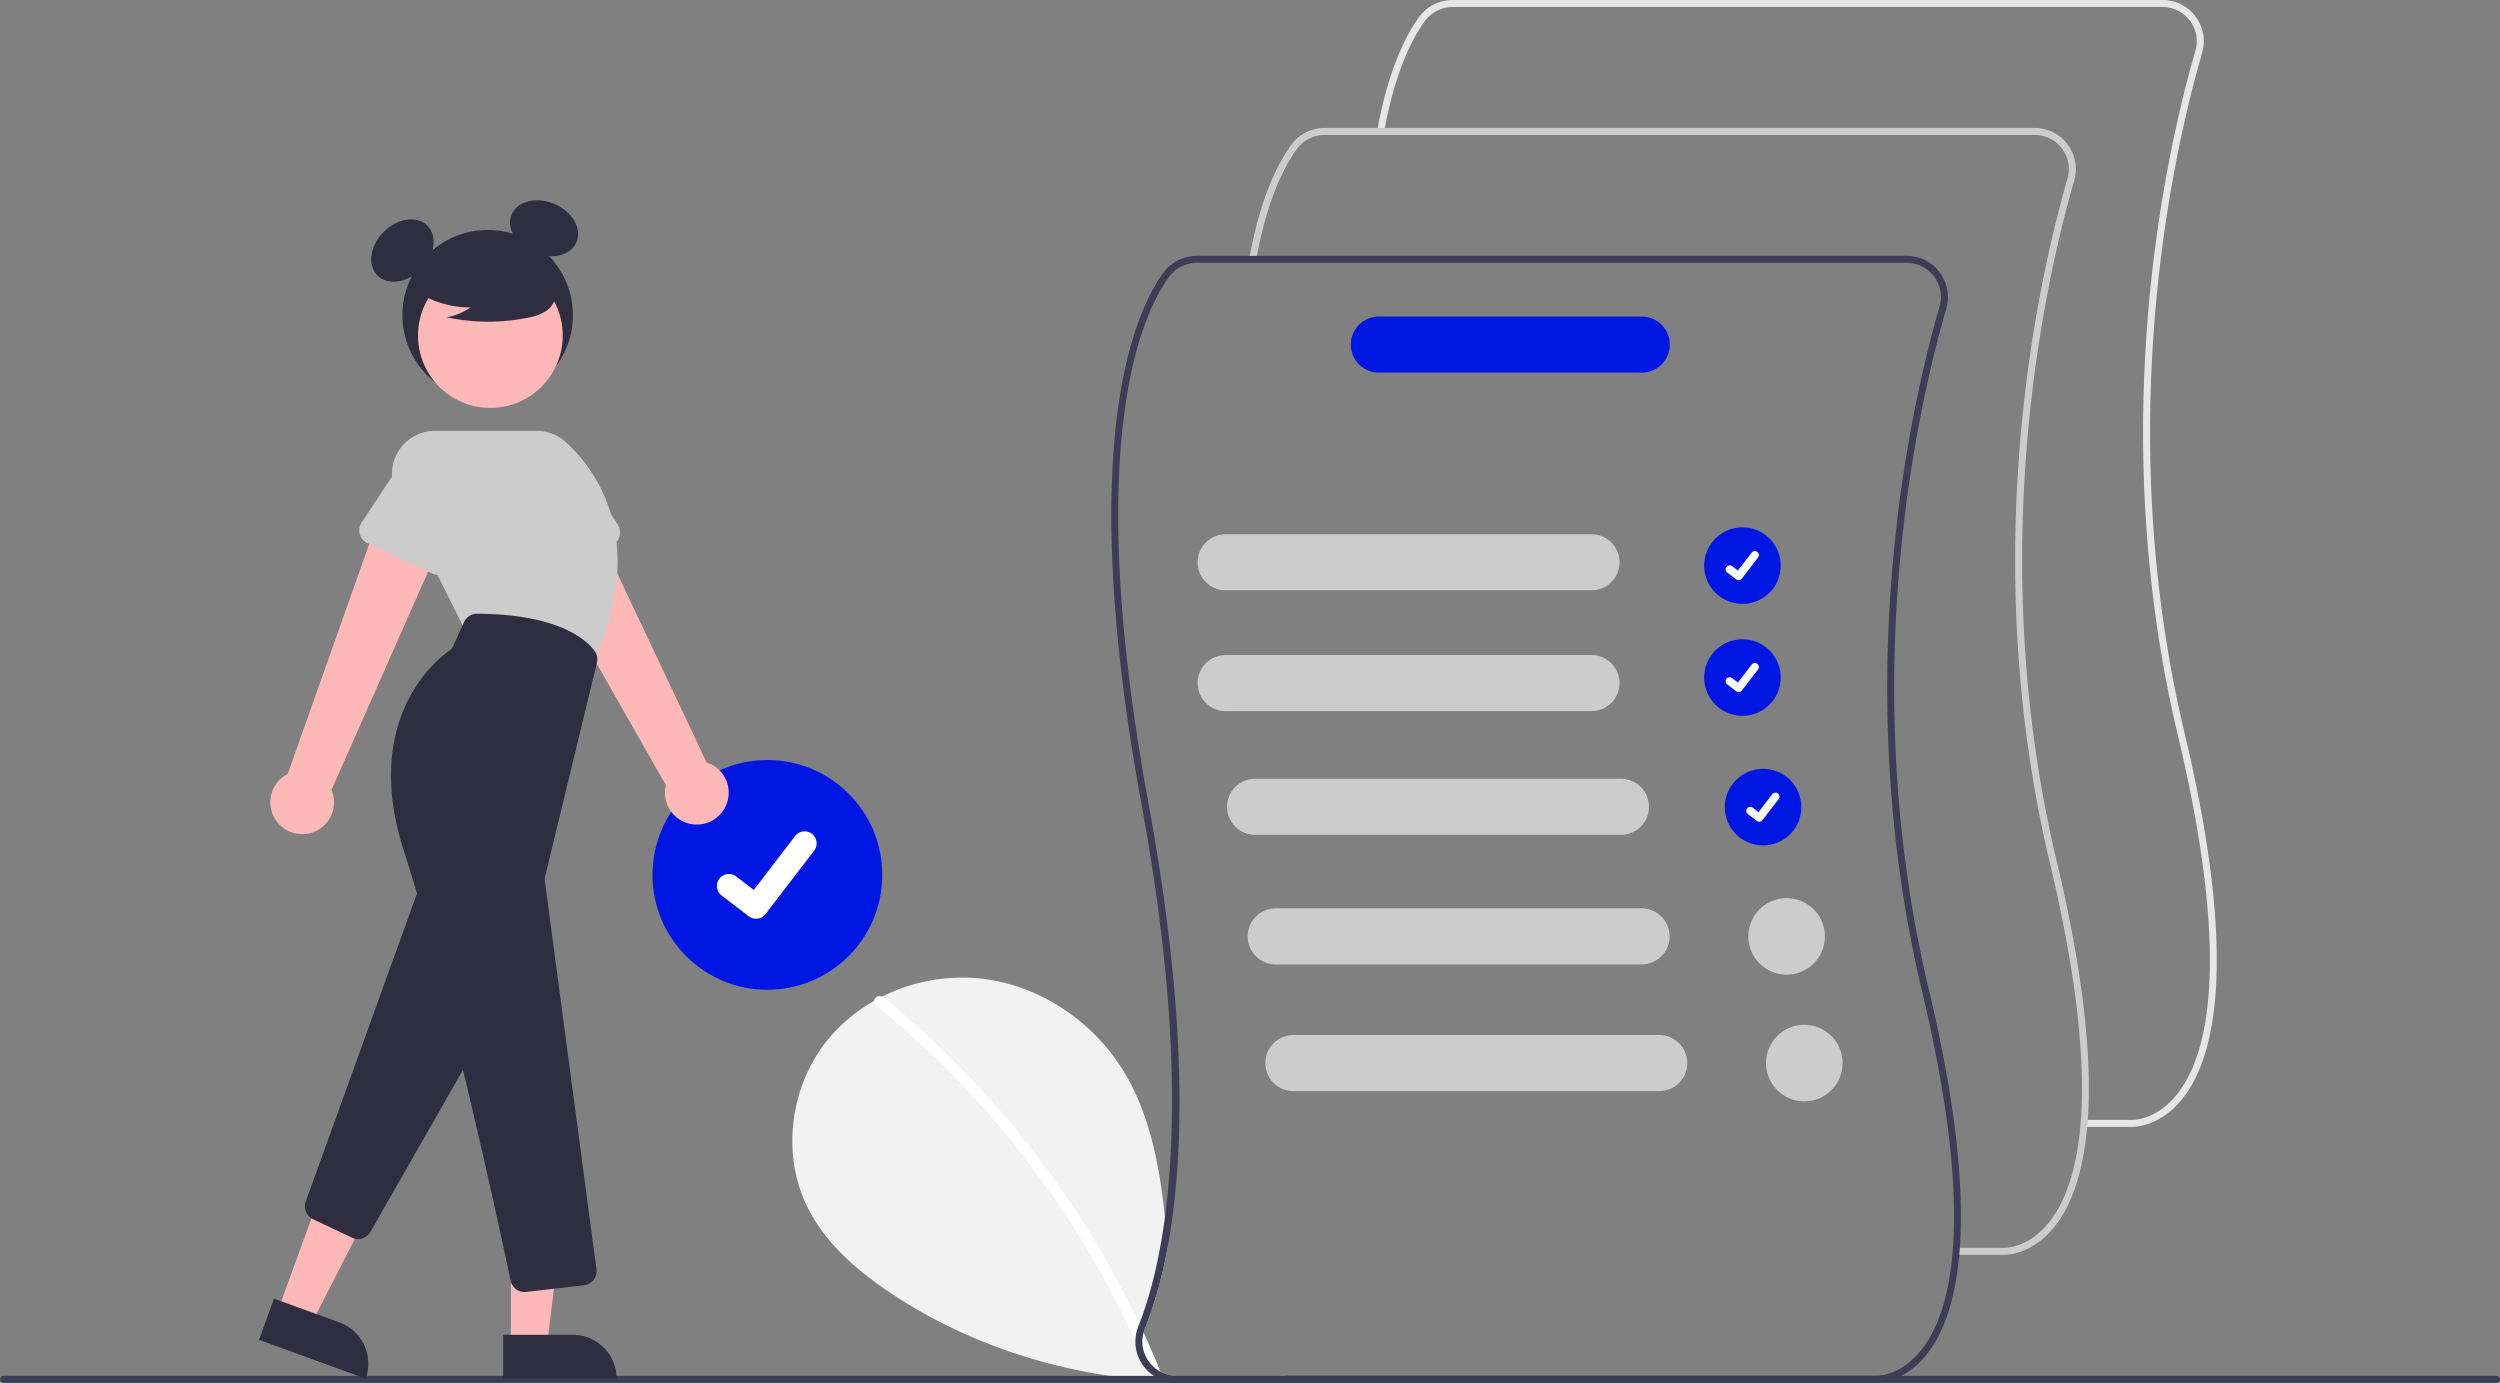 <svg data-name="Layer 1" xmlns="http://www.w3.org/2000/svg" viewBox="0 0 848.675 469.443">
  <rect x="0" y="0" width="848.675" height="469.443" fill="#808080" stroke="none"/>
  <path d="M436.703 467.04a207.534 207.534 0 01-40.54 1.96c-32.66-1.65-64.78-11.15-92.23-29.01-12.17-7.92-23.78-17.65-30.08-30.72-8.55-17.75-5.56-40.22 6.65-55.68a56.015 56.015 0 0116.14-13.77c.92-.52 1.86-1.02 2.81-1.5a60.557 60.557 0 0133.48-6.13c19.58 2.14 37.65 14.1 48.09 30.81 9.3 14.9 12.54 32.48 14.45 50.1.36 3.32.67 6.65.97 9.96a146.38 146.38 0 01-7.81 28.06 9.811 9.811 0 00-.44 1.36q3 6.51 5.71 13.14a11.557 11.557 0 005.53 1.4h37.19z" fill="#f2f2f2"/>
  <path d="M393.133 467.89a2.033 2.033 0 01-2.7-1.06c-.16-.38-.31-.76-.47-1.14q-2.16-5.25-4.53-10.4a316.784 316.784 0 00-88.17-114.1 1.478 1.478 0 01-.62-1.37 2.032 2.032 0 012.81-1.5 1.927 1.927 0 01.42.26 317.52 317.52 0 0144.26 43.95 322.504 322.504 0 0134.91 51.66q4.065 7.5 7.72 15.21c.48 1.02.96 2.05 1.43 3.08q3 6.51 5.71 13.14c.03.07.06.15.09.22a1.48 1.48 0 01-.86 2.05z" fill="#fff"/>
  <circle cx="260.503" cy="297" r="39" fill="#0017e4"/>
  <path d="M256.637 311.878a4.045 4.045 0 01-2.434-.808l-.044-.033-9.165-7.017a4.072 4.072 0 114.953-6.464l5.937 4.552 14.029-18.296a4.072 4.072 0 015.709-.754l-.087.118.089-.117a4.076 4.076 0 01.754 5.709l-16.502 21.52a4.074 4.074 0 01-3.24 1.589z" fill="#fff"/>
  <path d="M847.485 469.443H1.191a1.191 1.191 0 010-2.381h846.294a1.191 1.191 0 010 2.381z" fill="#3f3d56"/>
  <circle cx="165.546" cy="107.005" r="28.94" fill="#2f2e41"/>
  <ellipse cx="312.268" cy="300.329" rx="11.975" ry="8.981" transform="rotate(-45 -35.427 404.733)" fill="#2f2e41"/>
  <ellipse cx="360.359" cy="292.785" rx="8.981" ry="11.975" transform="rotate(-66.87 109.499 318.173)" fill="#2f2e41"/>
  <path d="M246.132 274.087a10.743 10.743 0 00-6.253-15.24l-41.816-88.459-19.128 13.413 47.119 82.735a10.801 10.801 0 0020.078 7.551z" fill="#ffb8b8"/>
  <path d="M207.652 185.146l-22.209 9.931a4.817 4.817 0 01-6.604-3.096l-6.549-23.353a13.377 13.377 0 0124.456-10.85l13.001 20.382a4.817 4.817 0 01-2.095 6.986z" fill="#ccc"/>
  <path d="M105.085 282.857a10.743 10.743 0 007.445-14.694l39.602-89.472-22.655-5.706-31.804 89.742a10.801 10.801 0 007.412 20.13zM94.289 445.033l11.52 4.194 21.661-42.438-17.003-6.19-16.178 44.434z" fill="#ffb8b8"/>
  <path d="M124.131 468.014l-36.206-13.182 5.093-13.989 22.217 8.089a14.887 14.887 0 018.895 19.082l-0.0 0zM121.538 420.611a4.774 4.774 0 01-2.044-.459l-13.239-6.271a4.799 4.799 0 01-2.469-5.99l37.364-103.468a4.817 4.817 0 018.661-.841l19.762 32.937a4.822 4.822 0 01.052 4.868l-43.887 76.802a4.84 4.84 0 01-4.2 2.422z" fill="#2f2e41"/>
  <circle cx="166.464" cy="113.913" r="24.561" fill="#ffb8b8"/>
  <path d="M201.211 225.583l-43.488-11.96-23.13-46.259a14.576 14.576 0 0113.038-21.095H182.23a14.557 14.557 0 019.73 3.721c9.281 8.315 28.781 32.285 9.439 75.173z" fill="#ccc"/>
  <path d="M146.77 194.692l-22.033-10.314a4.817 4.817 0 01-1.974-7.022l13.39-20.223a13.377 13.377 0 0124.198 11.413l-6.924 23.163a4.817 4.817 0 01-6.657 2.982z" fill="#ccc"/>
  <path fill="#ffb8b8" d="M173.428 456.629h12.259l5.833-47.288-18.095.001.003 47.287z"/>
  <path d="M209.332 468.012l-38.531.002-.001-14.887 23.644-.001a14.887 14.887 0 0114.888 14.886v0zM178.057 438.609a4.791 4.791 0 01-4.698-3.814c-3.524-16.604-21.826-101.651-36.111-145.459-14.534-44.57 10.218-64.872 15.328-68.489a3.763 3.763 0 001.253-1.513l3.712-8.166a4.834 4.834 0 014.397-2.827h.03c27.829.166 37.184 8.939 39.914 12.703a4.761 4.761 0 01.754 3.926l-17.608 72.645a3.75 3.75 0 00-.073 1.377l17.518 131.9a4.818 4.818 0 01-4.223 5.42l-19.629 2.264a4.923 4.923 0 01-.565.032zM140.656 98.465a33.405 33.405 0 0019.091 5.9 20.471 20.471 0 01-8.114 3.338 67.359 67.359 0 0027.514.155 17.807 17.807 0 005.76-1.978 7.289 7.289 0 003.555-4.755c.604-3.449-2.083-6.582-4.876-8.693a35.967 35.967 0 00-30.225-6.04c-3.376.873-6.759 2.347-8.951 5.059s-2.843 6.891-.753 9.684z" fill="#2f2e41"/>
  <circle cx="591.503" cy="192" r="13" fill="#0017e4"/>
  <path d="M590.214 196.959a1.348 1.348 0 01-.811-.269l-.015-.011-3.055-2.339a1.357 1.357 0 111.651-2.155l1.979 1.517 4.676-6.099a1.357 1.357 0 011.903-.251l-.029.039.03-.039a1.359 1.359 0 01.251 1.903l-5.501 7.173a1.358 1.358 0 01-1.08.53z" fill="#fff"/>
  <circle cx="591.503" cy="230" r="13" fill="#0017e4"/>
  <path d="M590.214 234.959a1.348 1.348 0 01-.811-.269l-.015-.011-3.055-2.339a1.357 1.357 0 111.651-2.155l1.979 1.517 4.676-6.099a1.357 1.357 0 011.903-.251l-.029.039.03-.039a1.359 1.359 0 01.251 1.903l-5.501 7.173a1.358 1.358 0 01-1.08.53z" fill="#fff"/>
  <circle cx="598.503" cy="274" r="13" fill="#0017e4"/>
  <path d="M597.214 278.959a1.348 1.348 0 01-.811-.269l-.015-.011-3.055-2.339a1.357 1.357 0 111.651-2.155l1.979 1.517 4.676-6.099a1.357 1.357 0 011.903-.251l-.029.039.03-.039a1.359 1.359 0 01.251 1.903l-5.501 7.173a1.358 1.358 0 01-1.08.53z" fill="#fff"/>
  <path d="M723.859 382.539c-.135 0-.22-.003-.249-.005l-16.14.002v-2.38h16.198c.375.013 8.027.229 15.076-8.325 10.506-12.749 19.133-44.31.573-122.264-24.957-104.821-4.142-197.424 5.966-232.372a11.604 11.604 0 00-11.164-14.816H493.085a11.656 11.656 0 00-9.399 4.784c-4.282 5.89-10.158 17.205-13.835 37.665l-2.342-.421c3.757-20.904 9.824-32.552 14.252-38.643a14.041 14.041 0 0111.324-5.765h241.034a13.984 13.984 0 0113.451 17.856c-10.056 34.767-30.763 126.89-5.937 231.16 18.821 79.051 9.773 111.295-1.131 124.425-7.193 8.66-15.117 9.098-16.642 9.098z" fill="#e6e6e6"/>
  <path d="M680.43 425.969c-.135 0-.22-.003-.249-.005l-16.14.002v-2.38h16.198c.377.012 8.027.229 15.076-8.325 10.506-12.749 19.133-44.31.573-122.264-24.957-104.821-4.142-197.424 5.966-232.372a11.604 11.604 0 00-11.164-14.816H449.655a11.656 11.656 0 00-9.399 4.784c-4.282 5.89-10.158 17.205-13.835 37.665l-2.342-.421c3.757-20.904 9.824-32.552 14.252-38.643a14.041 14.041 0 0111.324-5.765h241.034a13.984 13.984 0 0113.451 17.856c-10.056 34.767-30.763 126.89-5.937 231.16 18.821 79.051 9.773 111.295-1.131 124.425-7.193 8.66-15.117 9.098-16.642 9.098z" fill="#ccc"/>
  <path d="M654.773 335.88c-24.83-104.27-4.12-196.4 5.94-231.16a13.994 13.994 0 00-13.45-17.86H406.223a14.031 14.031 0 00-11.32 5.76c-9.73 13.38-29.92 57.75-7.37 180.52 12.06 65.68 11.88 110.46 7.94 139.96-2.21 16.61-5.62 28.37-8.71 36.3l-.33.84a13.639 13.639 0 00-1 5.05 13.834 13.834 0 004.53 10.4 13.243 13.243 0 003.17 2.2 13.412 13.412 0 003.03 1.11 13.676 13.676 0 003.27.39h237.32c.03 0 .11.01.25.01 1.52 0 9.45-.44 16.64-9.1 10.9-13.13 19.95-45.37 1.13-124.42zm-2.89 122.81c-7.05 8.56-14.7 8.34-15.07 8.33H399.433a11.636 11.636 0 01-9.63-5.11 11.367 11.367 0 01-1.61-9.43 9.811 9.811 0 01.44-1.36 146.38 146.38 0 007.81-28.06c5.64-30.75 6.69-78.2-6.57-150.35-22.38-121.86-2.59-165.56 6.95-178.69a11.681 11.681 0 019.4-4.78h241.04a11.604 11.604 0 0111.16 14.81c-10.11 34.95-30.92 127.56-5.96 232.38 18.56 77.95 9.93 109.51-.58 122.26z" fill="#3f3d56"/>
  <path d="M540.262 200.4h-124.186a9.519 9.519 0 110-19.038h124.186a9.519 9.519 0 110 19.038zM540.262 241.4h-124.186a9.519 9.519 0 110-19.038h124.186a9.519 9.519 0 110 19.038zM550.262 283.4h-124.186a9.519 9.519 0 110-19.038h124.186a9.519 9.519 0 110 19.038zM557.262 327.4h-124.186a9.519 9.519 0 110-19.038h124.186a9.519 9.519 0 110 19.038z" fill="#ccc"/>
  <path d="M557.315 126.491h-89.239a9.519 9.519 0 110-19.038h89.239a9.519 9.519 0 110 19.038z" fill="#0017e4"/>
  <circle cx="606.503" cy="317.882" r="13" fill="#ccc"/>
  <path d="M563.262 370.4h-124.186a9.519 9.519 0 110-19.038h124.186a9.519 9.519 0 110 19.038z" fill="#ccc"/>
  <circle cx="612.503" cy="360.882" r="13" fill="#ccc"/>
</svg>
